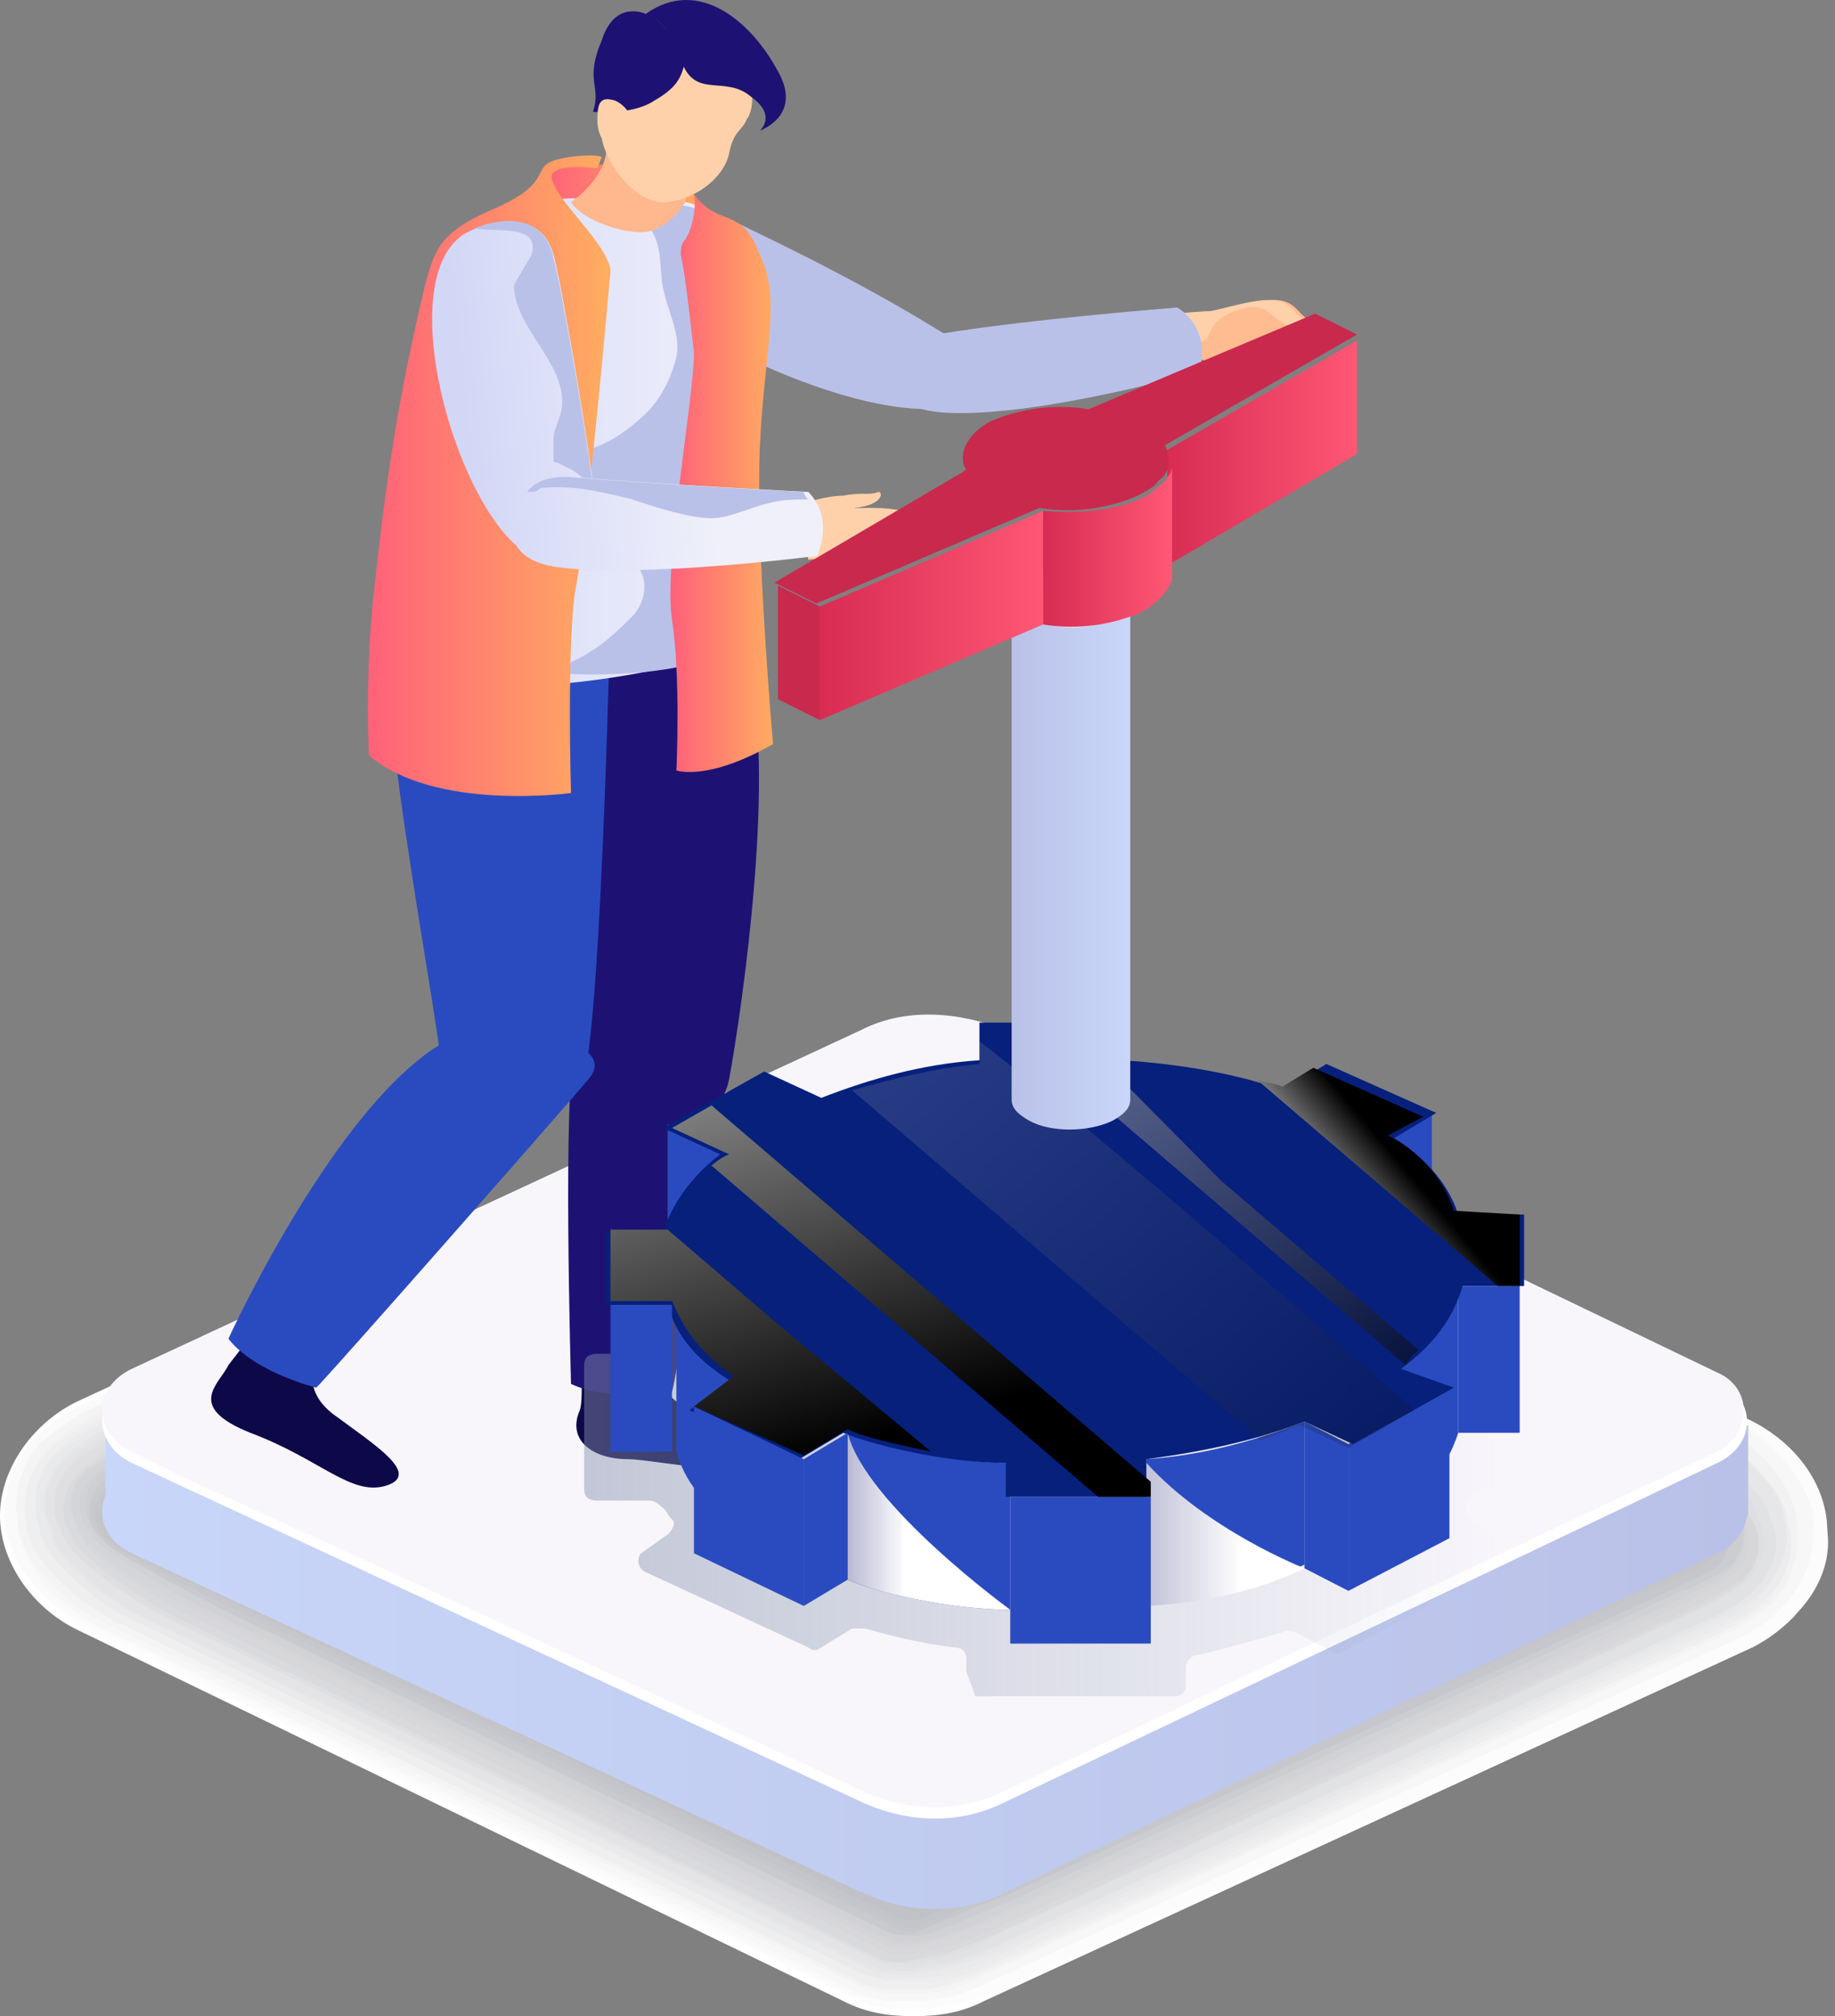<svg width="91" height="100" viewBox="0 0 91 100" fill="none" xmlns="http://www.w3.org/2000/svg">
<rect x="0" y="0" width="91" height="100" fill="#808080" stroke="none"/>
<path d="M86.912 70.506L48.792 51.839C47.703 51.279 46.614 51.093 45.307 51.093C44 51.093 42.911 51.466 41.822 51.839L3.703 69.573C1.525 70.693 0 72.933 0 75.173C0 77.413 1.525 79.653 3.703 80.773L41.822 99.253C42.911 99.813 44 100 45.307 100C46.614 100 47.703 99.813 48.792 99.253L86.912 81.706C89.09 80.586 90.615 78.533 90.615 76.106C90.615 73.68 89.09 71.626 86.912 70.506Z" fill="white"/>
<path d="M41.823 52.026L3.922 69.76C3.05 70.133 2.179 70.88 1.743 71.626C0.872 72.746 0.437 74.053 0.437 75.36C0.437 77.6 2.179 79.653 4.357 80.773L42.259 99.067C42.912 99.44 43.783 99.627 44.437 99.627C44.873 99.627 45.308 99.627 45.744 99.627C46.833 99.627 48.14 99.253 49.229 98.88L87.13 81.52C87.784 81.146 88.655 80.586 89.091 80.026C90.18 78.906 90.833 77.413 90.615 75.92C90.615 73.68 89.091 71.626 86.912 70.506L49.011 52.026C47.922 51.466 46.833 51.279 45.526 51.279C45.09 51.279 44.873 51.279 44.437 51.279C43.348 51.279 42.476 51.653 41.823 52.026Z" fill="#FCFCFD"/>
<path d="M41.821 52.026L3.92 69.76C3.049 70.133 2.177 70.88 1.524 71.44C0.652 72.56 0.217 73.866 0.217 75.173C0.217 77.226 1.959 79.466 4.138 80.4L41.821 98.693C42.474 99.067 43.346 99.253 43.999 99.253C44.435 99.253 44.871 99.253 45.088 99.253C46.178 99.253 47.484 98.88 48.574 98.32L86.257 80.96C86.91 80.586 87.782 80.026 88.218 79.466C89.307 78.346 89.742 76.853 89.742 75.546C89.742 73.493 88 71.253 85.821 70.32L48.356 52.026C47.484 51.466 46.178 51.279 45.088 51.279C44.653 51.279 44.435 51.279 43.999 51.279C43.346 51.466 42.692 51.653 41.821 52.026Z" fill="#FAFAFA"/>
<path d="M42.041 52.213L4.357 69.946C3.486 70.32 2.615 71.066 1.961 71.626C1.09 72.56 0.654 74.053 0.872 75.36C0.872 77.413 2.832 79.653 4.793 80.586L42.258 98.693C42.912 99.067 43.783 99.253 44.437 99.253C44.872 99.253 45.308 99.253 45.526 99.253C46.615 99.253 47.922 98.88 49.011 98.32L86.476 81.146C87.13 80.773 88.001 80.213 88.437 79.653C89.526 78.533 89.962 77.04 89.962 75.733C89.962 73.68 88.001 71.626 86.041 70.506L49.011 52.399C48.14 52.026 46.833 51.466 45.743 51.466C45.526 51.466 45.09 51.466 44.654 51.466C43.565 51.653 42.694 51.839 42.041 52.213Z" fill="#F7F7F8"/>
<path d="M42.041 52.399L4.357 69.946C3.704 70.32 2.615 71.066 1.961 71.626C1.09 72.56 0.654 74.053 0.872 75.36C0.872 77.226 3.05 79.466 5.011 80.4L42.258 98.32C42.912 98.693 43.565 98.88 44.437 98.88C44.872 98.88 45.308 98.88 45.526 98.88C46.615 98.88 47.922 98.507 48.793 97.947L85.823 80.96C86.476 80.586 87.348 80.026 87.783 79.653C88.872 78.533 89.308 77.04 89.09 75.733C89.09 73.866 86.912 71.626 85.169 70.693L48.357 52.586C47.486 52.213 46.179 51.653 45.09 51.653C44.872 51.653 44.437 51.653 44.001 51.653C43.565 51.839 42.912 52.026 42.041 52.399Z" fill="#F4F4F5"/>
<path d="M42.258 52.586L4.793 70.133C4.139 70.506 2.832 71.253 2.397 71.813C1.525 72.746 1.09 74.24 1.307 75.36C1.307 77.226 3.704 79.466 5.446 80.213L42.476 98.133C43.13 98.507 43.783 98.693 44.654 98.693C44.872 98.693 45.526 98.693 45.743 98.693C46.615 98.693 48.139 98.133 49.011 97.76L85.823 80.773C86.476 80.4 87.348 79.84 87.783 79.466C88.872 78.533 89.308 76.853 89.09 75.546C89.09 73.68 86.912 71.44 85.169 70.693L48.793 52.773C47.922 52.399 46.397 51.839 45.526 51.839C45.308 51.839 44.872 51.839 44.437 51.839C43.783 52.026 42.912 52.213 42.258 52.586Z" fill="#F2F2F3"/>
<path d="M42.258 52.773L4.793 70.32C4.139 70.693 2.832 71.44 2.396 72C1.307 72.933 1.09 74.426 1.307 75.546C1.307 77.226 3.921 79.466 5.664 80.4L42.258 98.133C42.912 98.507 43.565 98.693 44.436 98.693C44.654 98.693 45.308 98.693 45.526 98.693C46.397 98.693 47.922 98.133 48.793 97.76L85.387 80.96C86.041 80.587 86.912 80.026 87.347 79.653C88.437 78.72 88.872 77.226 88.654 75.92C88.654 74.24 86.258 72 84.516 71.066L48.575 53.333C47.704 52.959 46.179 52.399 45.308 52.399C45.09 52.399 44.654 52.399 44.218 52.399C43.783 52.213 43.129 52.399 42.258 52.773Z" fill="#EFEFF0"/>
<path d="M42.476 52.959L5.228 70.32C4.574 70.693 3.267 71.44 2.832 72C1.743 72.933 1.525 74.426 1.96 75.546C1.96 77.226 4.792 79.466 6.317 80.213L42.693 97.76C43.347 98.133 44 98.32 44.872 98.32C45.089 98.32 45.743 98.32 45.961 98.32C46.832 98.32 48.575 97.76 49.228 97.387L85.605 80.586C86.258 80.4 87.129 79.653 87.565 79.28C88.654 78.346 89.09 76.853 88.654 75.546C88.654 73.866 86.04 71.626 84.516 70.88L48.792 53.333C48.139 52.959 46.396 52.399 45.743 52.399C45.525 52.399 45.089 52.213 44.654 52.399C44 52.399 43.129 52.586 42.476 52.959Z" fill="#ECECEE"/>
<path d="M42.475 53.146L5.228 70.506C4.574 70.88 3.267 71.626 2.832 72.186C1.743 73.12 1.525 74.613 1.96 75.733C1.96 77.226 5.01 79.653 6.317 80.213L42.475 97.76C43.129 98.133 43.782 98.133 44.654 98.133C44.871 98.133 45.525 98.133 45.743 98.133C46.614 98.133 48.357 97.573 49.01 97.2L85.169 80.586C85.604 80.4 86.911 79.653 87.129 79.28C88.218 78.346 88.654 76.853 88.218 75.546C88.218 74.053 85.387 71.813 84.08 71.066L48.792 53.706C48.139 53.333 46.396 52.773 45.743 52.773C45.525 52.773 45.089 52.586 44.871 52.773C44 52.586 43.347 52.773 42.475 53.146Z" fill="#E9EAEC"/>
<path d="M42.692 53.333L5.662 70.693C5.009 70.88 3.702 71.813 3.266 72.186C2.177 73.12 1.959 74.613 2.395 75.733C2.395 77.226 5.444 79.466 6.969 80.213L42.91 97.573C43.564 97.947 44.217 97.947 45.088 97.947C45.306 97.947 45.96 97.76 46.177 97.76C46.831 97.76 48.791 97.013 49.445 96.827L85.386 80.213C85.821 80.026 87.128 79.28 87.346 78.906C88.435 77.973 88.871 76.48 88.435 75.173C88.435 73.68 85.603 71.44 84.079 70.88L49.227 53.706C48.574 53.333 46.831 52.773 46.177 52.773C45.96 52.773 45.524 52.586 45.306 52.586C44.217 52.773 43.346 52.959 42.692 53.333Z" fill="#E7E7E9"/>
<path d="M42.694 53.52L5.664 70.88C5.229 71.066 3.704 72 3.268 72.373C2.179 73.306 1.961 74.8 2.615 75.92C2.615 77.226 5.882 79.653 7.189 80.213L42.912 97.387C43.565 97.76 44.219 97.76 45.09 97.76C45.308 97.76 45.962 97.573 46.179 97.573C46.833 97.573 48.793 96.827 49.229 96.64L84.952 80.213C85.388 80.026 86.695 79.28 86.912 78.906C88.001 77.973 88.437 76.48 87.784 75.36C87.784 74.053 84.734 71.813 83.427 71.066L48.793 54.08C48.14 53.706 46.397 53.146 45.744 53.146C45.526 53.146 45.09 52.959 44.872 52.959C44.219 52.959 43.565 53.146 42.694 53.52Z" fill="#E4E4E7"/>
<path d="M42.911 53.706L6.099 70.88C5.663 71.066 3.92 72 3.703 72.373C2.614 73.306 2.396 74.8 3.049 75.733C3.049 76.853 6.534 79.28 7.841 80.026L43.347 97.2C44 97.573 44.654 97.573 45.307 97.573C45.525 97.573 46.178 97.387 46.396 97.387C47.05 97.387 49.01 96.64 49.446 96.453L84.951 80.213C85.386 80.026 86.693 79.28 86.911 78.906C88 77.973 88.436 76.48 87.782 75.36C87.782 74.24 84.515 71.813 83.426 71.253L49.228 54.453C48.574 54.266 46.832 53.519 46.178 53.519C45.96 53.519 45.525 53.333 45.307 53.333C44.436 53.146 43.564 53.333 42.911 53.706Z" fill="#E1E2E4"/>
<path d="M42.911 53.893L6.099 71.066C5.663 71.253 3.92 72.186 3.703 72.56C2.614 73.493 2.396 74.986 3.049 75.92C3.049 77.04 6.752 79.466 7.841 80.026L43.129 97.013C43.782 97.387 44.436 97.387 45.089 97.387C45.307 97.387 45.96 97.2 46.178 97.2C46.832 97.2 48.792 96.453 49.228 96.08L84.297 79.84C84.733 79.653 86.04 78.906 86.258 78.72C87.565 77.786 87.783 76.293 87.129 75.173C87.129 74.053 83.644 71.813 82.555 71.253L48.792 54.639C48.356 54.453 46.396 53.706 45.96 53.706C45.743 53.706 45.307 53.519 45.089 53.519C44.436 53.333 43.782 53.519 42.911 53.893Z" fill="#DFDFE2"/>
<path d="M43.129 54.079L6.534 71.253C6.099 71.44 4.356 72.373 4.138 72.746C3.049 73.68 2.831 75.173 3.485 76.106C3.485 77.04 7.406 79.653 8.277 80.026L43.129 96.827C43.782 97.2 44.436 97.2 45.089 97.2C45.307 97.2 45.96 97.013 46.178 97.013C46.614 97.013 48.792 96.267 49.228 95.893L84.079 79.84C84.515 79.653 85.822 78.906 86.04 78.72C87.347 77.786 87.565 76.293 86.693 75.173C86.693 74.24 83.208 71.813 82.119 71.253L48.574 54.826C48.139 54.639 46.178 53.893 45.743 53.893C45.525 53.893 45.089 53.706 44.871 53.706C44.653 53.519 43.782 53.706 43.129 54.079Z" fill="#DCDDDF"/>
<path d="M43.129 54.266L6.534 71.44C6.099 71.626 4.356 72.56 4.138 72.933C3.049 73.68 2.831 75.36 3.703 76.293C3.703 77.226 7.841 79.653 8.713 80.213L43.346 97.013C44 97.387 44.654 97.387 45.307 97.2C45.525 97.2 46.178 97.013 46.396 97.013C46.832 97.013 49.01 96.08 49.446 95.893L84.079 79.84C84.297 79.653 85.822 78.906 86.04 78.72C87.347 77.786 87.565 76.293 86.693 75.173C86.693 74.24 82.99 71.813 82.119 71.44L49.01 55.199C48.574 55.013 46.614 54.079 46.178 54.079C45.96 54.079 45.525 53.893 45.307 53.893C44.654 53.706 43.782 53.893 43.129 54.266Z" fill="#D9DADD"/>
<path d="M43.347 54.453L6.971 71.44C6.753 71.626 4.793 72.56 4.575 72.933C3.486 73.68 3.268 75.36 4.139 76.293C4.139 77.04 8.496 79.653 9.149 80.026L43.565 96.64C44.219 97.013 44.872 97.013 45.526 96.827C45.743 96.827 46.397 96.64 46.615 96.64C47.05 96.64 49.229 95.707 49.664 95.52L84.08 79.653C84.298 79.466 85.823 78.72 86.041 78.533C87.348 77.786 87.565 76.106 86.694 75.173C86.694 74.426 82.773 72 81.902 71.626L49.228 55.573C48.793 55.386 46.833 54.453 46.397 54.453C46.179 54.453 45.743 54.266 45.526 54.266C44.654 53.893 44.001 54.079 43.347 54.453Z" fill="#D7D7DA"/>
<path d="M43.346 54.453L6.969 71.44C6.751 71.626 4.791 72.56 4.573 72.746C3.266 73.493 3.266 75.173 4.138 76.106C4.138 76.853 8.494 79.466 9.365 79.653L43.563 96.267C44.217 96.64 44.87 96.64 45.524 96.453C45.742 96.453 46.395 96.267 46.395 96.267C46.831 96.267 49.009 95.333 49.445 95.147L83.643 79.466C83.861 79.28 85.385 78.533 85.603 78.346C86.91 77.6 87.128 75.92 86.039 74.986C86.039 74.24 81.9 71.813 81.247 71.44L48.791 55.573C48.573 55.386 46.395 54.453 45.959 54.453C45.742 54.453 45.306 54.266 45.088 54.266C44.87 54.079 43.999 54.266 43.346 54.453Z" fill="#D4D5D8"/>
<path d="M43.565 54.639L7.406 71.626C7.188 71.813 5.01 72.746 5.01 72.933C3.703 73.68 3.703 75.36 4.574 76.106C4.574 76.666 9.148 79.28 9.802 79.653L43.782 96.08C44.436 96.453 45.089 96.453 45.743 96.267L46.614 96.08C46.832 96.08 49.228 95.147 49.446 94.96L83.426 79.28C83.644 79.093 85.387 78.346 85.387 78.16C86.694 77.413 86.911 75.733 85.822 74.8C85.822 74.24 81.684 71.813 81.03 71.44L49.01 55.76C48.792 55.573 46.614 54.639 46.396 54.639C46.396 54.639 45.743 54.453 45.525 54.453C44.871 54.266 44.218 54.453 43.565 54.639Z" fill="#D1D2D6"/>
<path d="M43.783 54.826L7.624 71.626C7.406 71.813 5.228 72.746 5.228 72.933C3.921 73.68 3.921 75.36 5.01 76.106C5.01 76.666 9.802 79.28 10.238 79.466L44.001 95.707C44.654 96.08 45.307 96.08 45.961 95.893L46.832 95.52C47.05 95.52 49.446 94.4 49.664 94.4L83.427 78.906C83.644 78.906 85.387 77.973 85.387 77.786C86.694 77.04 86.912 75.36 85.823 74.426C85.823 73.866 81.466 71.44 81.031 71.253L49.446 55.759C49.228 55.573 47.05 54.639 46.832 54.639C46.832 54.639 46.179 54.266 45.961 54.453C45.09 54.453 44.218 54.639 43.783 54.826Z" fill="#CECFD3"/>
<path d="M43.782 55.013L7.841 71.813C7.623 71.813 5.445 72.933 5.445 73.12C4.138 73.866 4.138 75.546 5.227 76.293C5.227 76.666 10.237 79.28 10.673 79.466L44.217 95.707C44.871 96.08 45.524 96.08 46.178 95.893L47.049 95.52C47.267 95.52 49.663 94.4 49.881 94.4L83.426 78.906C83.643 78.906 85.386 77.973 85.386 77.973C86.693 77.226 86.693 75.546 85.604 74.8C85.604 74.426 81.03 72 80.594 71.813L49.227 56.506C49.01 56.506 46.831 55.386 46.614 55.386C46.614 55.386 45.96 55.013 45.742 55.013C45.089 54.639 44.435 54.826 43.782 55.013Z" fill="#CCCDD1"/>
<path d="M43.999 55.2L8.059 72C7.841 72 5.663 73.12 5.445 73.306C4.138 74.053 4.138 75.733 5.227 76.48C5.227 76.853 10.455 79.466 10.673 79.653L43.782 95.707C44.435 96.08 45.089 96.08 45.742 95.707L46.613 95.333C46.831 95.333 49.227 94.213 49.445 94.213L82.772 78.906L84.733 77.973C86.039 77.226 86.039 75.546 84.95 74.8C84.95 74.426 80.158 72 79.94 71.813L49.01 56.693C48.792 56.693 46.613 55.573 46.396 55.573C46.396 55.573 45.742 55.2 45.524 55.2C45.306 54.826 44.435 55.013 43.999 55.2Z" fill="#C9CACE"/>
<path d="M44.001 55.386L8.278 72.186C8.278 72.186 5.882 73.306 5.664 73.493C4.357 74.24 4.357 75.92 5.664 76.666C5.664 76.853 11.109 79.653 11.327 79.653L44.218 95.52C44.872 95.893 45.525 95.893 46.179 95.52L47.05 95.147C47.05 95.147 49.664 94.027 49.882 94.027L82.773 78.906L84.734 77.973C86.041 77.226 86.041 75.546 84.951 74.8C84.951 74.613 80.159 72 79.942 72L49.446 57.066C49.446 57.066 47.05 55.946 46.832 55.946C46.832 55.946 46.179 55.573 45.961 55.573C45.308 55.013 44.654 55.013 44.001 55.386Z" fill="#C6C7CC"/>
<path d="M44.218 55.573L8.495 72.186C8.495 72.186 5.881 73.306 5.881 73.493C4.574 74.24 4.574 75.92 5.881 76.666C5.881 76.853 11.544 79.466 11.544 79.466L44.218 95.333C44.871 95.707 45.525 95.707 46.178 95.333L47.049 94.96C47.049 94.96 49.663 93.84 49.881 93.653L82.555 78.533L84.515 77.6C85.822 76.853 85.822 75.173 84.515 74.426C84.515 74.24 79.505 71.813 79.287 71.813L49.01 57.066L46.614 55.946C46.614 55.946 45.96 55.573 45.742 55.573C45.525 55.2 44.653 55.2 44.218 55.573Z" fill="#C4C5C9"/>
<path d="M46.18 55.759C45.526 55.386 44.873 55.386 44.219 55.759L6.1 73.493C4.793 74.24 4.793 75.92 6.1 76.48L44.219 94.96C44.873 95.333 45.526 95.333 46.18 94.96L84.299 77.413C85.606 76.666 85.606 74.986 84.299 74.426L46.18 55.759Z" fill="#C1C2C7"/>
<path d="M6.535 72.933L42.693 56.133C44.872 55.013 47.486 55.2 49.882 56.133L85.169 72.933C87.129 73.866 87.129 76.106 85.169 77.04L49.882 93.84C47.703 94.96 45.089 94.96 42.693 93.84L6.535 77.04C4.574 76.106 4.574 73.866 6.535 72.933Z" fill="url(#paint0_linear_15_24762)"/>
<path d="M86.693 70.693H5.227V75.173H86.693V70.693Z" fill="url(#paint1_linear_15_24762)"/>
<path d="M6.535 68.453L42.693 51.653C44.872 50.533 47.486 50.719 49.882 51.653L85.169 68.453C87.129 69.386 87.129 71.626 85.169 72.56L49.882 89.36C47.703 90.48 45.089 90.48 42.693 89.36L6.535 72.56C4.574 71.626 4.574 69.2 6.535 68.453Z" fill="white"/>
<path d="M85.169 72L72.099 78.16L49.882 88.8C47.703 89.92 45.089 89.92 42.693 88.8L19.386 77.973L9.149 73.306L6.535 72C4.574 71.066 4.574 68.826 6.535 67.893L42.693 51.093C44.872 49.973 47.486 50.159 49.882 51.093L72.753 62.106L85.169 68.08C86.911 68.826 86.911 71.066 85.169 72Z" fill="#F8F6FB"/>
<path d="M57.723 17.679C57.941 17.679 59.248 17.679 59.683 17.866C60.119 18.052 61.208 18.239 61.426 18.239C62.297 18.052 63.386 18.612 63.386 18.052C63.386 17.679 62.515 17.492 62.297 17.492C62.079 17.492 61.861 17.492 62.079 17.306C62.515 16.932 65.782 16.559 65.782 16.372C66 16.186 65.564 15.999 65.347 15.999C64.257 15.812 64.475 14.879 63.168 14.879C62.079 14.879 60.554 15.439 60.119 15.439C59.683 15.439 57.723 15.626 57.723 15.626C57.723 15.626 57.505 17.679 57.723 17.679Z" fill="#FFBC90"/>
<path d="M61.862 15.252C62.952 15.066 63.169 15.999 64.041 16.186C64.258 16.186 64.476 16.186 64.476 16.372C64.476 16.559 61.427 17.119 61.209 17.492C60.991 17.679 61.427 17.679 61.427 17.679C61.645 17.679 61.862 17.492 62.08 17.492C61.862 17.492 61.645 17.492 61.862 17.306C62.298 16.932 65.565 16.559 65.565 16.372C65.783 16.186 65.347 15.999 65.13 15.999C64.041 15.812 64.258 14.879 62.952 14.879C61.862 14.879 60.338 15.439 59.902 15.439C59.466 15.439 57.506 15.626 57.506 15.626C57.506 15.626 57.506 15.812 57.506 16.186C58.159 16.186 59.248 16.932 59.466 16.932C60.338 16.932 59.466 15.812 61.862 15.252Z" fill="#FFD1AA"/>
<path d="M46.614 16.559C51.188 15.812 58.377 15.252 58.377 15.252C58.377 15.252 60.119 16.186 59.466 18.426C59.466 18.426 51.624 20.666 47.05 20.479C42.693 20.292 43.782 17.119 46.614 16.559Z" fill="#BAC1E8"/>
<path d="M32.457 12.452C32.457 13.759 32.893 15.812 37.685 18.052C42.695 20.292 45.309 20.292 46.18 20.292C47.269 20.292 51.19 19.172 46.833 16.559C42.041 13.572 37.031 11.332 36.378 10.959C34.2 9.839 32.239 11.146 32.457 12.452Z" fill="#BAC1E8"/>
<path d="M28.752 66.586C28.752 66.586 28.97 69.386 28.752 69.946C28.099 71.44 29.406 72.373 31.148 72.373C32.455 72.373 37.03 73.493 38.337 72.186C39.208 71.253 37.465 70.693 35.505 70.32C32.891 69.946 32.455 67.893 32.455 67.893L28.752 66.586Z" fill="#0D0848"/>
<path d="M37.031 32.986C38.556 37.839 36.813 49.973 36.16 53.519C35.506 56.88 29.625 57.813 28.318 52.586C27.882 50.533 27.011 43.253 25.922 39.146C24.833 35.039 27.011 33.359 27.447 32.612C28.318 31.492 36.377 30.933 37.031 32.986Z" fill="#1D1273"/>
<path d="M35.942 53.52C35.288 56.88 33.546 68.453 33.328 69.013C33.328 69.013 30.279 69.573 28.318 68.64C28.318 68.64 27.882 53.52 28.536 52.213C29.189 50.719 36.378 50.906 35.942 53.52Z" fill="#1D1273"/>
<path d="M30.278 30.186C30.278 30.186 29.843 49.973 28.971 53.333C28.1 56.693 22.001 55.946 21.783 52.026C21.565 50.159 20.041 41.573 19.605 37.466C18.951 33.359 20.041 31.306 20.694 30.746C21.565 29.812 30.278 30.186 30.278 30.186Z" fill="#2A4BC0"/>
<path d="M34.417 9.652C34.417 9.652 32.239 8.159 29.625 8.159C27.011 8.159 27.011 8.532 27.011 8.906C27.229 9.279 27.011 10.212 27.882 10.212C28.753 10.399 34.199 11.332 34.635 10.959C35.288 10.772 34.417 9.652 34.417 9.652Z" fill="url(#paint2_linear_15_24762)"/>
<path d="M28.535 9.839C28.535 9.839 25.268 9.652 22.872 12.266C20.476 14.692 20.476 32.239 20.04 34.106C20.04 34.106 29.407 34.666 35.941 32.239C35.941 32.239 36.595 17.119 37.03 15.812C37.248 14.692 37.03 10.586 33.981 10.026C30.713 9.466 28.535 9.839 28.535 9.839Z" fill="url(#paint3_linear_15_24762)"/>
<path d="M31.367 30.559C32.239 29.626 32.239 27.946 30.714 27.572C29.407 27.012 27.882 27.386 26.357 27.386L27.664 22.346C29.407 22.719 31.15 21.412 32.239 20.292C32.892 19.546 33.328 18.612 33.546 17.679C33.764 16.559 33.11 15.439 32.892 14.319C32.674 13.386 32.892 12.265 32.239 11.332C31.803 10.772 31.15 10.399 30.714 9.839C31.585 9.839 32.674 9.839 33.981 10.212C37.031 10.772 37.249 14.879 37.031 15.999C36.813 17.306 35.942 32.426 35.942 32.426C33.11 33.546 29.625 33.546 26.793 33.359H27.011C29.189 32.612 30.061 31.866 31.367 30.559Z" fill="#BAC1E8"/>
<path d="M33.981 10.025C33.981 10.025 33.109 11.519 31.803 11.519C30.496 11.519 28.753 10.772 28.317 10.025C28.317 10.025 30.278 8.719 30.06 7.039C30.06 5.172 34.416 8.159 33.981 10.025Z" fill="#FFB78D"/>
<path d="M37.248 4.239C37.248 4.239 37.466 5.359 37.03 5.919C36.812 6.479 36.377 6.479 36.159 7.599C35.941 8.719 34.634 9.839 33.109 10.025C31.585 10.212 30.06 8.159 29.842 6.852C29.624 6.105 29.624 5.172 30.278 3.492C31.585 1.625 35.723 0.692 37.248 4.239Z" fill="#FFD1AA"/>
<path d="M32.02 0.692C32.02 0.692 33.109 0.879 33.762 2.932C34.416 4.985 35.94 3.679 37.247 4.799C38.554 5.732 37.683 6.479 37.683 6.479C37.683 6.479 39.861 5.732 38.554 3.492C37.247 1.065 34.633 -1.175 32.02 0.692Z" fill="#1D1273"/>
<path d="M32.02 0.692C32.02 0.692 30.495 -0.055 29.842 1.999C28.971 4.052 29.842 4.239 29.406 5.545C29.406 5.545 31.367 5.732 32.456 4.985C33.763 4.239 33.763 3.679 33.98 3.119C34.198 2.745 32.456 0.505 32.02 0.692Z" fill="#1D1273"/>
<path d="M31.149 5.546C31.149 5.546 30.931 5.172 30.495 4.986C29.842 4.799 29.624 4.986 29.624 5.919C29.624 6.852 30.06 7.039 30.06 7.226C30.06 7.412 30.495 7.599 30.931 6.852C31.367 6.106 31.149 5.546 31.149 5.546Z" fill="#FFD1AA"/>
<path d="M29.623 8.346C29.623 8.346 26.792 7.972 27.445 9.092C27.881 10.212 30.059 12.079 30.277 13.386C30.277 13.386 29.188 26.079 28.534 29.253C28.099 32.053 28.317 39.333 28.317 39.333C28.317 39.333 21.564 40.266 18.297 37.466C18.297 37.466 18.079 33.919 18.515 29.626C19.168 23.466 19.821 19.359 21.128 13.946C21.564 12.452 21.782 11.519 24.396 10.399C27.445 9.092 26.356 8.346 27.445 7.972C27.881 7.786 29.406 7.599 29.841 7.786L29.623 8.346Z" fill="url(#paint4_linear_15_24762)"/>
<path d="M34.415 9.652C34.415 9.652 34.633 10.772 33.98 11.892C33.762 12.079 33.762 12.452 33.762 12.639C33.98 13.572 34.198 15.626 34.415 17.492C34.415 19.732 32.891 27.946 33.326 30.746C33.762 33.546 33.544 38.213 33.544 38.213C33.544 38.213 35.069 38.773 38.336 36.906C38.336 36.906 37.465 27.012 37.683 22.159C37.901 17.306 38.772 14.879 37.683 12.639C36.811 10.212 35.722 11.332 34.415 9.652Z" fill="url(#paint5_linear_15_24762)"/>
<path d="M15.684 67.52C15.684 67.52 14.812 69.013 16.773 70.32C18.515 71.626 20.911 73.12 19.169 73.68C17.426 74.24 15.901 72.373 12.416 71.066C9.149 69.76 10.891 68.64 11.327 67.706C11.763 67.146 12.198 66.586 12.198 66.586L15.684 67.52Z" fill="#0D0848"/>
<path d="M29.188 53.52C28.099 54.826 16.118 68.453 15.683 68.826C15.683 68.826 12.633 68.08 11.326 66.4C11.326 66.4 17.207 53.52 22.871 51.279C24.613 50.719 30.93 51.466 29.188 53.52Z" fill="#2A4BC0"/>
<path opacity="0.46" d="M47.919 82.826V82.266C47.919 81.893 47.702 81.707 47.266 81.707C45.741 81.52 44.216 81.147 42.909 80.773C42.692 80.773 42.474 80.773 42.256 80.773L40.731 81.707C40.513 81.893 40.296 81.893 40.078 81.707L32.018 77.973C31.583 77.787 31.583 77.227 31.8 77.04L33.107 76.106C33.325 75.92 33.543 75.546 33.325 75.36C33.107 75.173 33.107 74.986 32.89 74.8C32.672 74.613 32.454 74.426 32.236 74.426H29.622C29.187 74.426 28.969 74.24 28.969 73.866V67.706C28.969 67.333 29.187 67.146 29.622 67.146H32.018C32.236 67.146 32.454 66.96 32.672 66.773C32.672 66.586 32.89 66.586 32.89 66.4C33.107 66.026 32.89 65.653 32.672 65.653L30.494 64.72C30.058 64.533 30.058 63.973 30.494 63.6L38.553 59.306C38.771 59.12 38.989 59.12 39.206 59.306L41.385 60.426C41.602 60.613 41.82 60.613 42.038 60.426C43.345 60.053 44.652 59.68 46.177 59.306C46.612 59.306 46.83 58.933 46.83 58.746V57.626C46.83 57.253 47.048 57.066 47.484 57.066H57.286C57.721 57.066 57.939 57.253 57.939 57.626V58.56C57.939 58.933 58.157 59.12 58.593 59.12C59.9 59.306 61.424 59.493 62.731 59.866C62.949 59.866 63.167 59.866 63.385 59.866L64.91 58.933C65.127 58.746 65.345 58.746 65.563 58.933L73.84 62.853C74.276 63.04 74.276 63.6 73.84 63.973L72.533 64.72C72.316 64.906 72.098 65.28 72.316 65.653C72.533 65.84 72.533 66.026 72.751 66.213C72.969 66.4 73.187 66.586 73.405 66.586H76.236C76.672 66.586 76.89 66.773 76.89 67.146V73.306C76.89 73.68 76.672 73.866 76.236 73.866H73.623C73.405 73.866 73.187 74.053 72.969 74.24C72.969 74.426 72.751 74.426 72.751 74.613C72.533 74.986 72.751 75.36 73.187 75.546L74.93 76.293C75.365 76.48 75.583 77.04 74.93 77.413L66.652 81.893C66.434 82.08 66.216 82.08 65.999 81.893L64.256 80.96C64.038 80.96 63.821 80.773 63.603 80.96C62.296 81.333 60.989 81.707 59.464 82.08C59.028 82.08 58.811 82.453 58.811 82.64V83.573C58.811 83.947 58.593 84.133 58.157 84.133H48.355C48.137 83.386 47.919 83.013 47.919 82.826Z" fill="url(#paint6_linear_15_24762)"/>
<path d="M52.711 71.44C49.88 71.44 47.266 71.066 44.87 70.506C42.909 70.133 41.167 69.386 39.642 68.64C36.374 66.96 34.414 64.72 34.414 62.293C34.414 59.866 36.374 57.626 39.642 55.946C43.127 54.266 47.701 53.146 52.711 53.146C57.721 53.146 62.295 54.08 65.781 55.946C69.048 57.626 71.008 59.866 71.008 62.293C71.008 64.72 69.048 66.96 65.781 68.64C64.256 69.386 62.513 70.133 60.553 70.506C58.157 71.253 55.543 71.44 52.711 71.44ZM52.711 53.52C47.701 53.52 43.127 54.453 39.642 56.319C36.374 57.999 34.414 60.239 34.414 62.666C34.414 65.093 36.157 67.146 39.642 69.013C41.167 69.76 42.909 70.32 44.87 70.88C47.266 71.44 49.88 71.813 52.711 71.813C55.543 71.813 58.157 71.44 60.553 70.88C62.513 70.506 64.256 69.76 65.781 69.013C69.048 67.333 71.008 65.093 71.008 62.666C71.008 60.239 69.266 58.186 65.781 56.319C62.295 54.453 57.721 53.52 52.711 53.52Z" fill="#1E1073"/>
<path d="M71.008 55.2V62.48L68.83 63.786V56.506L71.008 55.2Z" fill="#2A4BC0"/>
<path d="M36.157 57.253V64.533L33.107 63.04V55.76L36.157 57.253Z" fill="#2A4BC0"/>
<path d="M75.364 63.786V71.066H72.314V63.786H75.364Z" fill="#2A4BC0"/>
<path d="M71.226 66.026C70.79 66.773 70.137 67.333 69.266 67.893V75.173C70.137 74.613 71.662 73.12 72.315 71.066V63.786C72.097 64.533 71.879 65.28 71.226 66.026Z" fill="#2A4BC0"/>
<path d="M36.592 68.453V75.733C34.849 74.613 33.978 73.493 33.542 72V64.72C33.978 66.213 34.849 67.146 36.592 68.453Z" fill="#2A4BC0"/>
<path d="M71.879 69.013V76.293L66.869 78.906V71.626L71.879 69.013Z" fill="#2A4BC0"/>
<path d="M66.871 71.626V78.906L64.692 77.786V70.506L66.871 71.626Z" fill="#2A4BC0"/>
<path d="M64.693 70.506V77.6C63.169 78.346 60.555 79.28 56.852 79.466V72.373C59.683 72.186 62.297 71.44 64.693 70.506Z" fill="#2A4BC0"/>
<path d="M64.693 77.786C63.169 78.533 60.555 79.466 56.852 79.653V72.56C59.901 75.92 64.693 77.786 64.693 77.786Z" fill="url(#paint7_linear_15_24762)"/>
<path d="M50.097 72.56V79.84C47.048 79.84 43.127 78.906 42.038 78.346V71.066C43.127 71.626 47.048 72.56 50.097 72.56Z" fill="#2A4BC0"/>
<path d="M50.097 79.84C47.048 79.84 43.127 78.906 42.038 78.346V71.066C42.909 74.613 50.097 79.84 50.097 79.84Z" fill="url(#paint8_linear_15_24762)"/>
<path d="M57.069 74.24H50.099V81.52H57.069V74.24Z" fill="#2A4BC0"/>
<path d="M55.542 50.719V52.586C55.542 52.586 60.116 52.773 63.601 54.08L65.78 52.773L71.225 55.2L69.047 56.506C69.918 56.88 71.661 58.186 72.314 60.24H75.582V63.786H72.532C72.097 65.28 71.225 66.586 69.483 67.893L72.097 68.826L67.087 71.626L64.691 70.506C62.294 71.44 59.681 72 56.849 72.373V74.24H49.879V72.56C46.829 72.56 43.126 71.626 41.819 71.066L39.641 72.373L34.195 69.946L36.156 68.453C34.413 67.333 33.542 66.213 33.106 64.72H30.057V61.173H32.888C33.106 60.24 33.977 58.56 35.72 57.253L32.888 55.946L37.898 53.146L40.73 54.453C43.126 53.52 45.74 52.773 48.572 52.586V50.719H55.542Z" fill="#06207C"/>
<path opacity="0.2" d="M70.138 69.946L66.871 71.813L64.475 70.693C63.821 70.88 63.168 71.253 62.514 71.44L42.257 54.08C44.217 53.52 46.395 52.959 48.574 52.773V51.653C51.841 54.08 64.475 64.906 70.138 69.946Z" fill="url(#paint9_linear_15_24762)"/>
<path d="M35.286 57.813C35.939 58.373 36.375 58.746 37.028 59.306C40.513 62.293 43.781 65.093 47.266 68.08C49.662 70.133 52.058 72.186 54.454 74.24H57.068V73.493L35.286 54.826L33.325 55.946L36.157 57.253C35.721 57.44 35.503 57.626 35.286 57.813Z" fill="url(#paint10_linear_15_24762)"/>
<path d="M38.552 65.653C36.809 64.16 35.066 62.666 33.106 60.986H30.274V64.533H33.324C33.977 66.026 34.631 66.96 36.373 68.266L34.413 69.76L39.859 72.186L42.037 70.88C42.69 71.253 44.433 71.626 46.175 72L38.552 65.653Z" fill="url(#paint11_linear_15_24762)"/>
<path opacity="0.55" d="M60.554 58.559C63.821 61.359 67.088 64.16 70.356 66.96C70.138 67.146 69.92 67.333 69.702 67.706L51.841 52.399H54.455L60.554 58.559Z" fill="url(#paint12_linear_15_24762)"/>
<path d="M75.366 60.24V63.786H74.277C70.356 60.426 66.218 56.88 62.297 53.52C62.733 53.706 63.168 53.706 63.604 53.893L65.129 52.959L70.574 55.386L68.832 56.319C69.703 56.693 71.446 57.999 72.099 60.053L75.366 60.24Z" fill="url(#paint13_linear_15_24762)"/>
<path d="M33.325 64.72H30.275V72H33.325V64.72Z" fill="#2A4BC0"/>
<path d="M42.039 71.066V78.347L39.86 79.653V72.373L42.039 71.066Z" fill="#2A4BC0"/>
<path d="M39.86 72.373V79.653L34.414 77.04V69.76L39.86 72.373Z" fill="#2A4BC0"/>
<path d="M22.873 11.706C19.388 14.319 22.873 25.892 26.358 27.572C27.448 28.132 29.626 27.572 29.408 24.026C28.972 20.479 27.665 13.199 27.448 12.639C26.794 10.212 23.962 10.959 22.873 11.706Z" fill="url(#paint14_linear_15_24762)"/>
<path d="M27.447 21.786C27.447 22.159 27.447 22.532 27.447 22.906C27.665 22.906 27.883 23.092 28.319 23.279C28.972 23.652 29.408 24.212 29.408 24.959C29.408 24.772 29.408 24.586 29.408 24.212C28.972 20.666 27.665 13.386 27.447 12.826C27.012 10.586 24.833 10.772 23.526 11.332C24.833 11.519 26.794 11.146 26.358 12.639L25.487 14.132C25.487 16.186 27.883 17.866 27.883 19.919C27.883 20.666 27.447 21.226 27.447 21.786Z" fill="#BAC1E8"/>
<path d="M39.863 24.959C39.863 24.959 40.952 24.586 41.824 24.586C42.695 24.399 43.131 24.586 43.566 24.399C43.784 24.399 43.784 24.959 42.695 25.146C41.388 25.332 44.438 24.959 45.091 25.519C45.745 25.892 46.18 26.079 45.745 26.266C45.309 26.452 44.873 25.706 44.22 25.892C44.22 25.892 45.745 26.266 45.962 27.199C45.962 27.386 45.091 28.132 44.22 27.759C43.566 27.386 43.349 27.573 42.695 27.573C42.041 27.573 40.081 27.759 40.081 27.759L39.863 24.959Z" fill="#FFD1AA"/>
<path d="M28.319 23.652C32.675 24.026 40.081 24.399 40.081 24.399C40.081 24.399 41.388 25.519 40.517 27.573C40.517 27.573 31.804 28.692 27.665 28.133C23.527 27.573 25.923 23.466 28.319 23.652Z" fill="url(#paint15_linear_15_24762)"/>
<path d="M26.793 24.212C28.318 24.026 29.843 24.399 31.367 24.773C32.456 25.146 34.199 25.706 35.288 25.706C36.16 25.706 37.249 25.146 38.12 24.959C38.773 24.772 39.427 24.773 40.08 24.773C39.862 24.586 39.862 24.399 39.862 24.399C39.862 24.399 32.456 24.026 28.1 23.652C27.229 23.652 26.575 23.839 26.14 24.399C26.575 24.399 26.575 24.399 26.793 24.212Z" fill="#BAC1E8"/>
<path d="M55.185 55.58C55.704 55.283 56.05 54.987 56.05 54.542V29.638C56.05 29.786 56.05 29.934 55.877 29.934V30.083C55.704 30.231 55.531 30.379 55.185 30.527C54.148 31.12 52.245 31.12 51.034 30.527C50.688 30.379 50.515 30.231 50.342 30.083V29.934C50.342 29.786 50.169 29.638 50.169 29.638V54.542C50.169 54.987 50.515 55.283 51.034 55.58C52.072 56.172 53.974 56.172 55.185 55.58Z" fill="url(#paint16_linear_15_24762)"/>
<path d="M55.185 30.676C54.148 31.269 52.245 31.269 51.034 30.676C50.688 30.527 50.515 30.379 50.342 30.231V30.083C50.342 29.935 50.169 29.786 50.169 29.786C50.169 29.49 50.515 29.045 51.034 28.749C52.072 28.156 53.974 28.156 55.185 28.749C55.877 29.193 56.223 29.638 55.877 30.083V30.231C55.531 30.379 55.358 30.527 55.185 30.676Z" fill="url(#paint17_linear_15_24762)"/>
<path d="M57.779 22.375L67.293 16.89V22.523L57.952 28.008C57.952 27.859 57.952 22.523 57.779 22.375Z" fill="url(#paint18_linear_15_24762)"/>
<path d="M56.57 30.379C55.186 30.972 53.456 31.269 51.727 30.972V25.339C53.456 25.488 55.186 25.339 56.57 24.746C56.916 24.598 57.262 24.302 57.608 24.005L57.781 23.857C57.954 23.56 58.127 23.412 58.127 23.116V28.749C57.954 29.193 57.608 29.786 56.57 30.379Z" fill="url(#paint19_linear_15_24762)"/>
<path d="M51.727 25.339V30.972L40.656 35.716V30.083L51.727 25.339Z" fill="url(#paint20_linear_15_24762)"/>
<path d="M40.656 35.716V30.083L38.58 29.045V34.678L40.656 35.716Z" fill="#C9294D"/>
<path d="M57.954 22.968C57.954 23.264 57.781 23.56 57.608 23.709L57.435 23.857C57.262 24.153 56.916 24.302 56.397 24.598C55.013 25.191 53.283 25.488 51.553 25.191L40.483 29.935L38.407 28.897L47.748 23.412L47.921 23.264C47.748 23.116 47.748 22.819 47.748 22.671C47.748 22.078 48.267 21.337 49.132 20.892C50.516 20.299 52.245 20.003 53.975 20.299L65.219 15.556L67.294 16.593L57.781 22.078C57.954 22.523 57.954 22.819 57.954 22.968Z" fill="#C9294D"/>
<defs>
<linearGradient id="paint0_linear_15_24762" x1="5.133" y1="75.017" x2="86.502" y2="75.017" gradientUnits="userSpaceOnUse">
<stop offset="8e-08" stop-color="#C8D6F9"/>
<stop offset="1" stop-color="#BAC1E8"/>
</linearGradient>
<linearGradient id="paint1_linear_15_24762" x1="5.132" y1="72.879" x2="86.501" y2="72.879" gradientUnits="userSpaceOnUse">
<stop offset="8e-08" stop-color="#C8D6F9"/>
<stop offset="1" stop-color="#BAC1E8"/>
</linearGradient>
<linearGradient id="paint2_linear_15_24762" x1="26.991" y1="9.592" x2="34.925" y2="9.592" gradientUnits="userSpaceOnUse">
<stop stop-color="#FF6279"/>
<stop offset="1" stop-color="#FFAD60"/>
</linearGradient>
<linearGradient id="paint3_linear_15_24762" x1="36.929" y1="21.831" x2="19.917" y2="21.831" gradientUnits="userSpaceOnUse">
<stop stop-color="#F0F0FB"/>
<stop offset="1" stop-color="#D2D7F6"/>
</linearGradient>
<linearGradient id="paint4_linear_15_24762" x1="18.377" y1="23.738" x2="30.197" y2="23.738" gradientUnits="userSpaceOnUse">
<stop stop-color="#FF6279"/>
<stop offset="1" stop-color="#FFAD60"/>
</linearGradient>
<linearGradient id="paint5_linear_15_24762" x1="33.393" y1="23.855" x2="38.483" y2="23.855" gradientUnits="userSpaceOnUse">
<stop stop-color="#FF6279"/>
<stop offset="1" stop-color="#FFAD60"/>
</linearGradient>
<linearGradient id="paint6_linear_15_24762" x1="28.764" y1="69.953" x2="77.019" y2="69.953" gradientUnits="userSpaceOnUse">
<stop stop-color="#8390AC"/>
<stop offset="0.944" stop-color="#8390AC" stop-opacity="0"/>
</linearGradient>
<linearGradient id="paint7_linear_15_24762" x1="61.985" y1="75.996" x2="53.831" y2="75.996" gradientUnits="userSpaceOnUse">
<stop offset="0.041" stop-color="white"/>
<stop offset="0.978" stop-color="#9D9DC2"/>
</linearGradient>
<linearGradient id="paint8_linear_15_24762" x1="40.849" y1="75.455" x2="45.087" y2="75.455" gradientUnits="userSpaceOnUse">
<stop offset="0.022" stop-color="#9D9DC2"/>
<stop offset="0.959" stop-color="white"/>
</linearGradient>
<linearGradient id="paint9_linear_15_24762" x1="31.855" y1="41.401" x2="64.124" y2="78.273" gradientUnits="userSpaceOnUse">
<stop stop-color="white"/>
<stop offset="1"/>
</linearGradient>
<linearGradient id="paint10_linear_15_24762" x1="33.13" y1="35.892" x2="43.831" y2="71.177" gradientUnits="userSpaceOnUse">
<stop stop-color="white"/>
<stop offset="1"/>
</linearGradient>
<linearGradient id="paint11_linear_15_24762" x1="25.737" y1="38.136" x2="36.437" y2="73.417" gradientUnits="userSpaceOnUse">
<stop stop-color="white"/>
<stop offset="1"/>
</linearGradient>
<linearGradient id="paint12_linear_15_24762" x1="42.804" y1="43.738" x2="67.465" y2="71.917" gradientUnits="userSpaceOnUse">
<stop stop-color="white"/>
<stop offset="1"/>
</linearGradient>
<linearGradient id="paint13_linear_15_24762" x1="64.808" y1="61.209" x2="69.256" y2="57.445" gradientUnits="userSpaceOnUse">
<stop stop-color="white"/>
<stop offset="1"/>
</linearGradient>
<linearGradient id="paint14_linear_15_24762" x1="34.792" y1="18.805" x2="22.937" y2="20.008" gradientUnits="userSpaceOnUse">
<stop stop-color="#F0F0FB"/>
<stop offset="1" stop-color="#D2D7F6"/>
</linearGradient>
<linearGradient id="paint15_linear_15_24762" x1="35.475" y1="25.543" x2="23.618" y2="26.746" gradientUnits="userSpaceOnUse">
<stop stop-color="#F0F0FB"/>
<stop offset="1" stop-color="#D2D7F6"/>
</linearGradient>
<linearGradient id="paint16_linear_15_24762" x1="55.946" y1="42.8" x2="50.165" y2="42.8" gradientUnits="userSpaceOnUse">
<stop offset="8e-08" stop-color="#C8D6F9"/>
<stop offset="1" stop-color="#BAC1E8"/>
</linearGradient>
<linearGradient id="paint17_linear_15_24762" x1="54.113" y1="28.087" x2="52.439" y2="31.354" gradientUnits="userSpaceOnUse">
<stop offset="2e-06" stop-color="#CACCED"/>
<stop offset="1" stop-color="white"/>
</linearGradient>
<linearGradient id="paint18_linear_15_24762" x1="57.859" y1="22.316" x2="67.403" y2="22.316" gradientUnits="userSpaceOnUse">
<stop offset="8e-08" stop-color="#D82C53"/>
<stop offset="1" stop-color="#FF5774"/>
</linearGradient>
<linearGradient id="paint19_linear_15_24762" x1="51.787" y1="27.035" x2="58.011" y2="27.035" gradientUnits="userSpaceOnUse">
<stop offset="8e-08" stop-color="#D82C53"/>
<stop offset="1" stop-color="#FF5774"/>
</linearGradient>
<linearGradient id="paint20_linear_15_24762" x1="40.649" y1="30.55" x2="51.799" y2="30.55" gradientUnits="userSpaceOnUse">
<stop offset="8e-08" stop-color="#D82C53"/>
<stop offset="1" stop-color="#FF5774"/>
</linearGradient>
</defs>
</svg>
